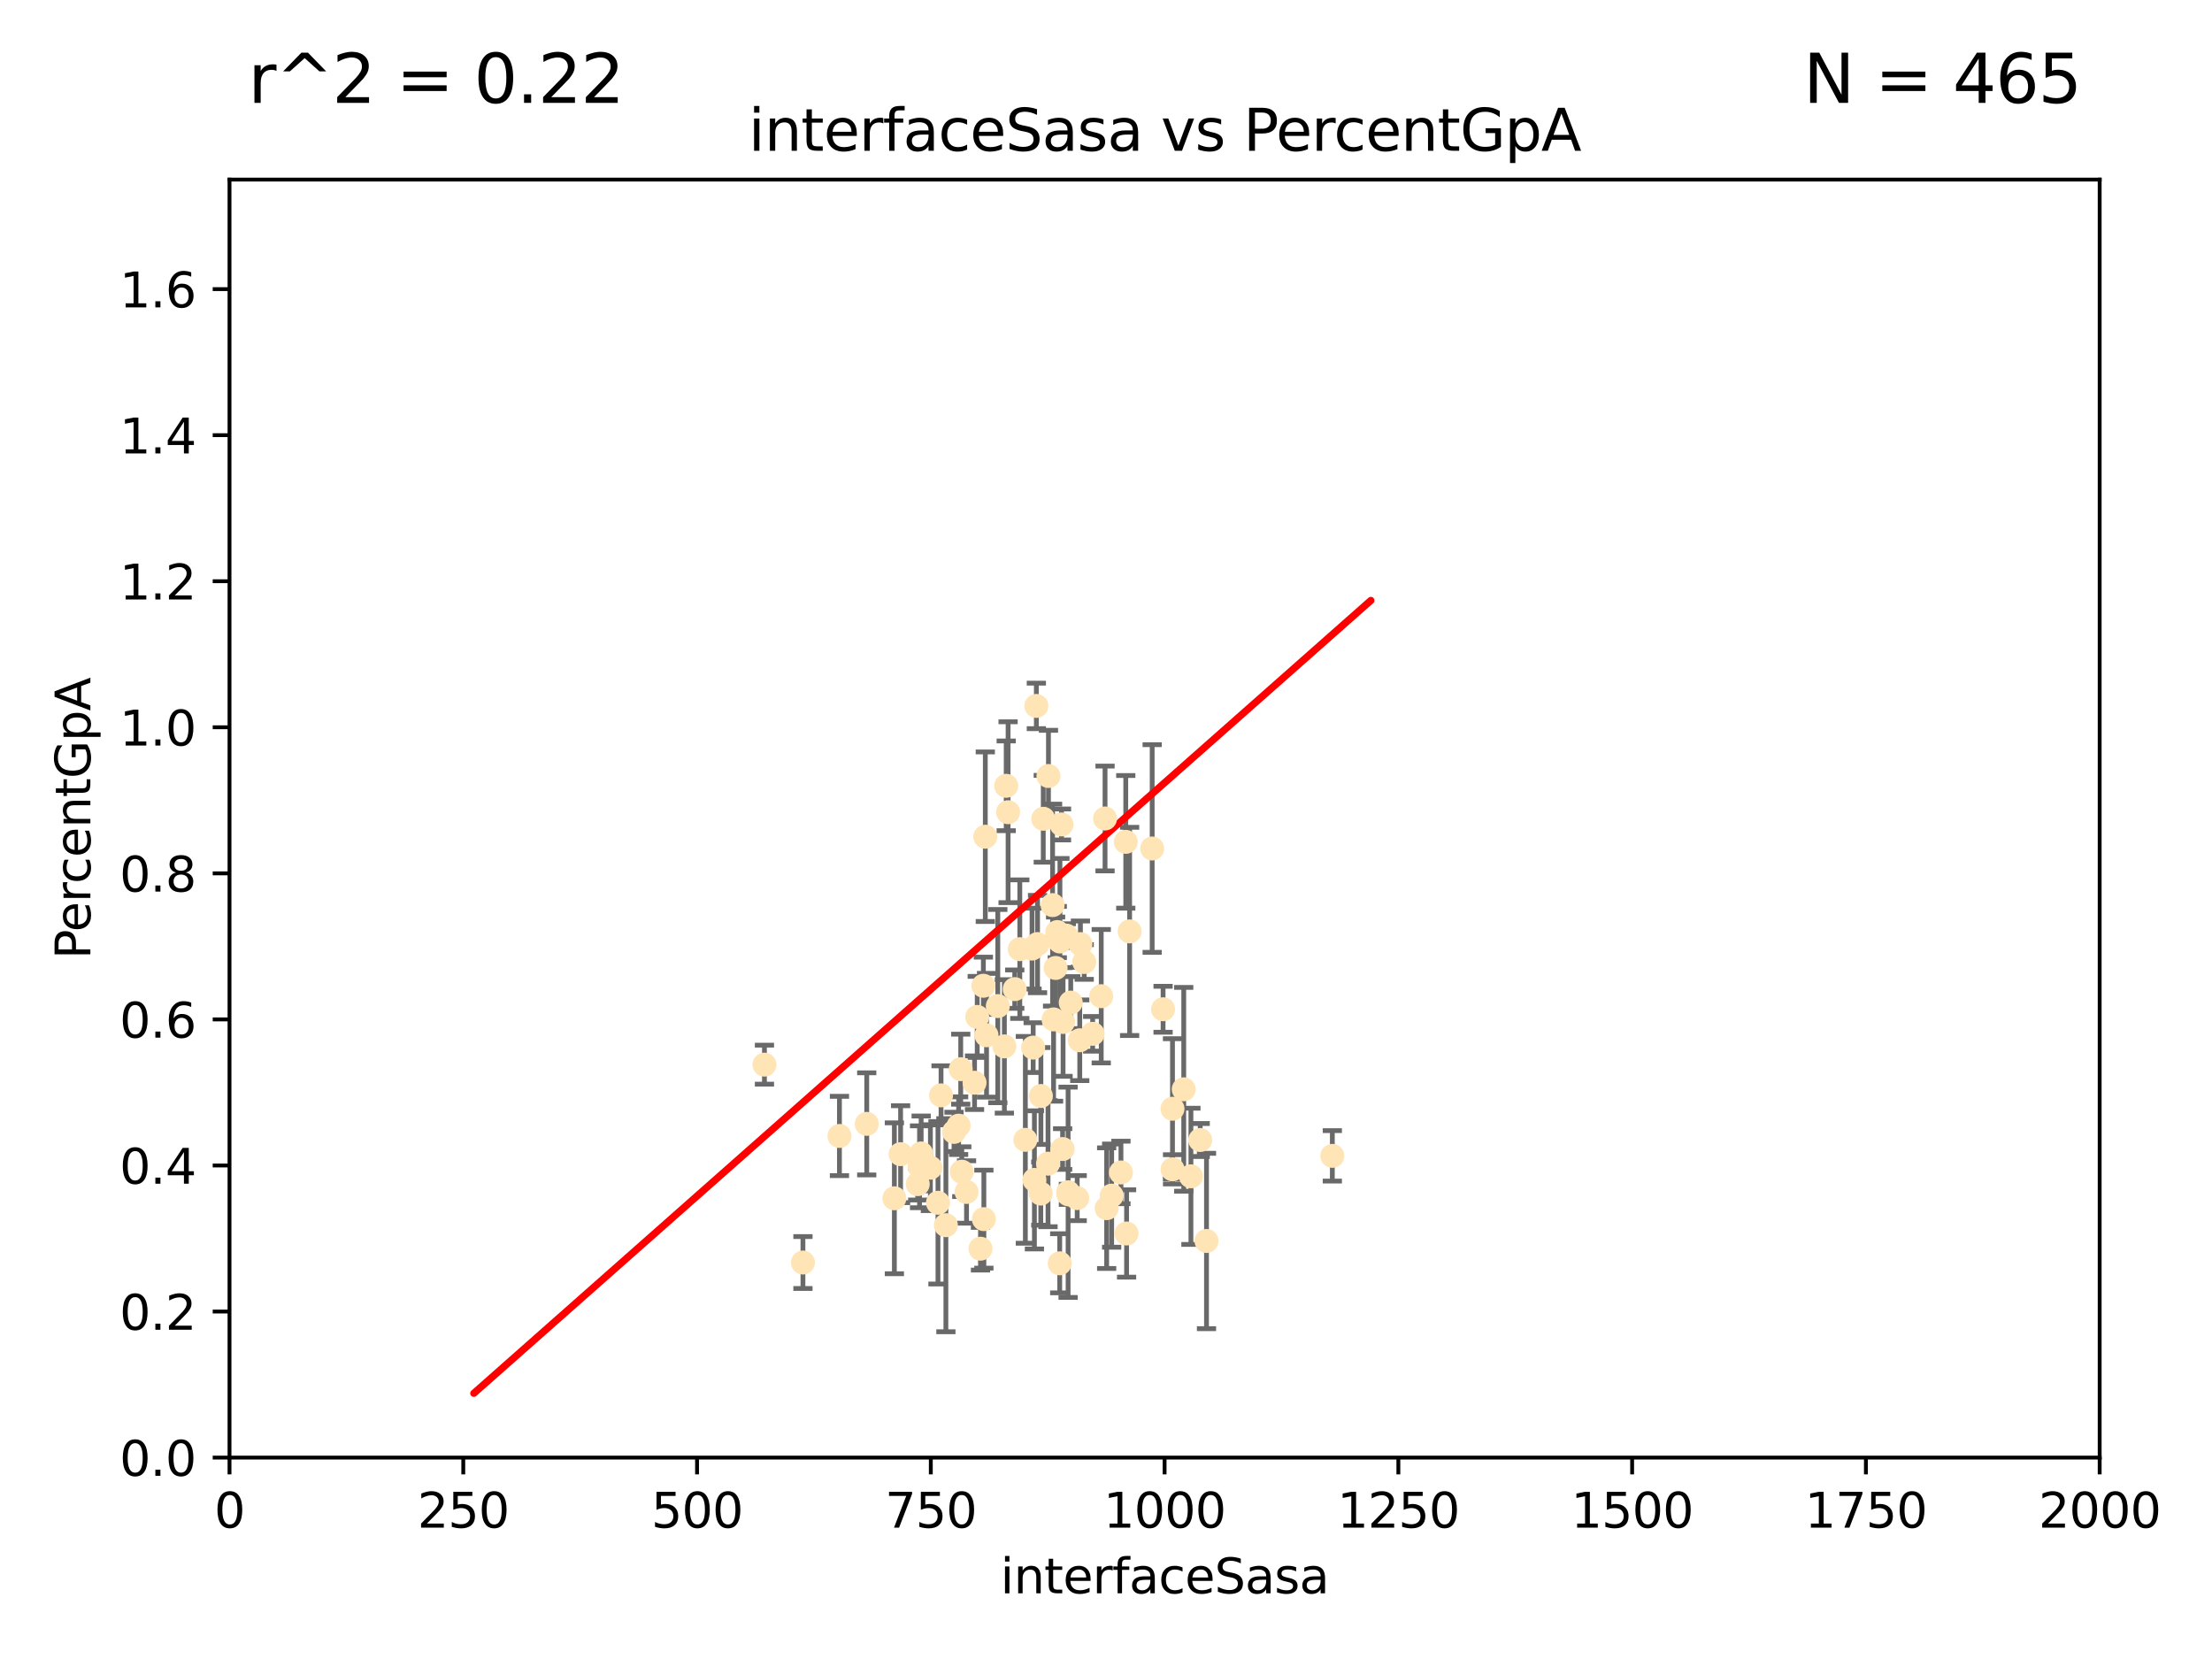 <?xml version="1.0" encoding="utf-8" standalone="no"?>
<!DOCTYPE svg PUBLIC "-//W3C//DTD SVG 1.1//EN"
  "http://www.w3.org/Graphics/SVG/1.1/DTD/svg11.dtd">
<svg xmlns:xlink="http://www.w3.org/1999/xlink" width="460.8pt" height="345.6pt" viewBox="0 0 460.8 345.6" xmlns="http://www.w3.org/2000/svg" version="1.1">
 <defs>
  <style type="text/css">*{stroke-linejoin: round; stroke-linecap: butt}</style>
 </defs>
 <g id="figure_1">
  <g id="patch_1">
   <path d="M 0 345.6 
L 460.8 345.6 
L 460.8 0 
L 0 0 
z
" style="fill: #ffffff"/>
  </g>
  <g id="axes_1">
   <g id="patch_2">
    <path d="M 47.81 303.64 
L 437.4 303.64 
L 437.4 37.411 
L 47.81 37.411 
z
" style="fill: #ffffff"/>
   </g>
   <g id="PathCollection_1">
    <defs>
     <path id="m1ea71637e1" d="M 0 1.118 
C 0.297 1.118 0.581 1 0.791 0.791 
C 1 0.581 1.118 0.297 1.118 0 
C 1.118 -0.297 1 -0.581 0.791 -0.791 
C 0.581 -1 0.297 -1.118 0 -1.118 
C -0.297 -1.118 -0.581 -1 -0.791 -0.791 
C -1 -0.581 -1.118 -0.297 -1.118 0 
C -1.118 0.297 -1 0.581 -0.791 0.791 
C -0.581 1 -0.297 1.118 0 1.118 
z
" style="stroke: #ffe4b5"/>
    </defs>
    <g clip-path="url(#p092a575f8b)">
     <use xlink:href="#m1ea71637e1" x="225.86" y="200.406" style="fill: #ffe4b5; stroke: #ffe4b5"/>
     <use xlink:href="#m1ea71637e1" x="277.549" y="240.787" style="fill: #ffe4b5; stroke: #ffe4b5"/>
     <use xlink:href="#m1ea71637e1" x="215.891" y="147.056" style="fill: #ffe4b5; stroke: #ffe4b5"/>
     <use xlink:href="#m1ea71637e1" x="217.332" y="170.567" style="fill: #ffe4b5; stroke: #ffe4b5"/>
     <use xlink:href="#m1ea71637e1" x="218.413" y="161.653" style="fill: #ffe4b5; stroke: #ffe4b5"/>
     <use xlink:href="#m1ea71637e1" x="212.443" y="197.729" style="fill: #ffe4b5; stroke: #ffe4b5"/>
     <use xlink:href="#m1ea71637e1" x="240.018" y="176.757" style="fill: #ffe4b5; stroke: #ffe4b5"/>
     <use xlink:href="#m1ea71637e1" x="220.25" y="194.165" style="fill: #ffe4b5; stroke: #ffe4b5"/>
     <use xlink:href="#m1ea71637e1" x="191.559" y="243.061" style="fill: #ffe4b5; stroke: #ffe4b5"/>
     <use xlink:href="#m1ea71637e1" x="219.271" y="188.55" style="fill: #ffe4b5; stroke: #ffe4b5"/>
     <use xlink:href="#m1ea71637e1" x="209.611" y="163.702" style="fill: #ffe4b5; stroke: #ffe4b5"/>
     <use xlink:href="#m1ea71637e1" x="227.621" y="215.363" style="fill: #ffe4b5; stroke: #ffe4b5"/>
     <use xlink:href="#m1ea71637e1" x="215.229" y="218.238" style="fill: #ffe4b5; stroke: #ffe4b5"/>
     <use xlink:href="#m1ea71637e1" x="242.291" y="210.247" style="fill: #ffe4b5; stroke: #ffe4b5"/>
     <use xlink:href="#m1ea71637e1" x="207.861" y="209.587" style="fill: #ffe4b5; stroke: #ffe4b5"/>
     <use xlink:href="#m1ea71637e1" x="204.856" y="205.351" style="fill: #ffe4b5; stroke: #ffe4b5"/>
     <use xlink:href="#m1ea71637e1" x="205.512" y="215.664" style="fill: #ffe4b5; stroke: #ffe4b5"/>
     <use xlink:href="#m1ea71637e1" x="250.023" y="237.484" style="fill: #ffe4b5; stroke: #ffe4b5"/>
     <use xlink:href="#m1ea71637e1" x="221.363" y="239.364" style="fill: #ffe4b5; stroke: #ffe4b5"/>
     <use xlink:href="#m1ea71637e1" x="224.401" y="249.587" style="fill: #ffe4b5; stroke: #ffe4b5"/>
     <use xlink:href="#m1ea71637e1" x="219.9" y="201.644" style="fill: #ffe4b5; stroke: #ffe4b5"/>
     <use xlink:href="#m1ea71637e1" x="222.506" y="248.374" style="fill: #ffe4b5; stroke: #ffe4b5"/>
     <use xlink:href="#m1ea71637e1" x="244.265" y="243.591" style="fill: #ffe4b5; stroke: #ffe4b5"/>
     <use xlink:href="#m1ea71637e1" x="215.488" y="245.794" style="fill: #ffe4b5; stroke: #ffe4b5"/>
     <use xlink:href="#m1ea71637e1" x="225.073" y="196.674" style="fill: #ffe4b5; stroke: #ffe4b5"/>
     <use xlink:href="#m1ea71637e1" x="224.933" y="216.706" style="fill: #ffe4b5; stroke: #ffe4b5"/>
     <use xlink:href="#m1ea71637e1" x="195.396" y="250.558" style="fill: #ffe4b5; stroke: #ffe4b5"/>
     <use xlink:href="#m1ea71637e1" x="199.699" y="234.499" style="fill: #ffe4b5; stroke: #ffe4b5"/>
     <use xlink:href="#m1ea71637e1" x="191.181" y="246.679" style="fill: #ffe4b5; stroke: #ffe4b5"/>
     <use xlink:href="#m1ea71637e1" x="203.574" y="211.84" style="fill: #ffe4b5; stroke: #ffe4b5"/>
     <use xlink:href="#m1ea71637e1" x="221.458" y="212.895" style="fill: #ffe4b5; stroke: #ffe4b5"/>
     <use xlink:href="#m1ea71637e1" x="214.993" y="197.606" style="fill: #ffe4b5; stroke: #ffe4b5"/>
     <use xlink:href="#m1ea71637e1" x="220.802" y="196.13" style="fill: #ffe4b5; stroke: #ffe4b5"/>
     <use xlink:href="#m1ea71637e1" x="223.053" y="208.86" style="fill: #ffe4b5; stroke: #ffe4b5"/>
     <use xlink:href="#m1ea71637e1" x="220.759" y="263.169" style="fill: #ffe4b5; stroke: #ffe4b5"/>
     <use xlink:href="#m1ea71637e1" x="248.092" y="245.048" style="fill: #ffe4b5; stroke: #ffe4b5"/>
     <use xlink:href="#m1ea71637e1" x="222.57" y="248.802" style="fill: #ffe4b5; stroke: #ffe4b5"/>
     <use xlink:href="#m1ea71637e1" x="244.251" y="230.974" style="fill: #ffe4b5; stroke: #ffe4b5"/>
     <use xlink:href="#m1ea71637e1" x="209.229" y="217.98" style="fill: #ffe4b5; stroke: #ffe4b5"/>
     <use xlink:href="#m1ea71637e1" x="196.037" y="228.185" style="fill: #ffe4b5; stroke: #ffe4b5"/>
     <use xlink:href="#m1ea71637e1" x="235.322" y="194.031" style="fill: #ffe4b5; stroke: #ffe4b5"/>
     <use xlink:href="#m1ea71637e1" x="246.594" y="226.92" style="fill: #ffe4b5; stroke: #ffe4b5"/>
     <use xlink:href="#m1ea71637e1" x="198.739" y="235.794" style="fill: #ffe4b5; stroke: #ffe4b5"/>
     <use xlink:href="#m1ea71637e1" x="229.408" y="207.524" style="fill: #ffe4b5; stroke: #ffe4b5"/>
     <use xlink:href="#m1ea71637e1" x="200.356" y="244.081" style="fill: #ffe4b5; stroke: #ffe4b5"/>
     <use xlink:href="#m1ea71637e1" x="251.336" y="258.519" style="fill: #ffe4b5; stroke: #ffe4b5"/>
     <use xlink:href="#m1ea71637e1" x="211.391" y="206.053" style="fill: #ffe4b5; stroke: #ffe4b5"/>
     <use xlink:href="#m1ea71637e1" x="201.345" y="248.307" style="fill: #ffe4b5; stroke: #ffe4b5"/>
     <use xlink:href="#m1ea71637e1" x="231.58" y="249.069" style="fill: #ffe4b5; stroke: #ffe4b5"/>
     <use xlink:href="#m1ea71637e1" x="216.838" y="228.316" style="fill: #ffe4b5; stroke: #ffe4b5"/>
     <use xlink:href="#m1ea71637e1" x="216.812" y="248.643" style="fill: #ffe4b5; stroke: #ffe4b5"/>
     <use xlink:href="#m1ea71637e1" x="233.514" y="244.243" style="fill: #ffe4b5; stroke: #ffe4b5"/>
     <use xlink:href="#m1ea71637e1" x="204.254" y="260.129" style="fill: #ffe4b5; stroke: #ffe4b5"/>
     <use xlink:href="#m1ea71637e1" x="174.873" y="236.643" style="fill: #ffe4b5; stroke: #ffe4b5"/>
     <use xlink:href="#m1ea71637e1" x="205.257" y="174.301" style="fill: #ffe4b5; stroke: #ffe4b5"/>
     <use xlink:href="#m1ea71637e1" x="197.046" y="255.231" style="fill: #ffe4b5; stroke: #ffe4b5"/>
     <use xlink:href="#m1ea71637e1" x="204.959" y="253.967" style="fill: #ffe4b5; stroke: #ffe4b5"/>
     <use xlink:href="#m1ea71637e1" x="186.315" y="249.626" style="fill: #ffe4b5; stroke: #ffe4b5"/>
     <use xlink:href="#m1ea71637e1" x="200.138" y="222.728" style="fill: #ffe4b5; stroke: #ffe4b5"/>
     <use xlink:href="#m1ea71637e1" x="180.557" y="234.123" style="fill: #ffe4b5; stroke: #ffe4b5"/>
     <use xlink:href="#m1ea71637e1" x="213.6" y="237.449" style="fill: #ffe4b5; stroke: #ffe4b5"/>
     <use xlink:href="#m1ea71637e1" x="230.537" y="251.681" style="fill: #ffe4b5; stroke: #ffe4b5"/>
     <use xlink:href="#m1ea71637e1" x="210.004" y="169.199" style="fill: #ffe4b5; stroke: #ffe4b5"/>
     <use xlink:href="#m1ea71637e1" x="159.248" y="221.785" style="fill: #ffe4b5; stroke: #ffe4b5"/>
     <use xlink:href="#m1ea71637e1" x="203.015" y="225.548" style="fill: #ffe4b5; stroke: #ffe4b5"/>
     <use xlink:href="#m1ea71637e1" x="222.128" y="194.9" style="fill: #ffe4b5; stroke: #ffe4b5"/>
     <use xlink:href="#m1ea71637e1" x="191.894" y="240.283" style="fill: #ffe4b5; stroke: #ffe4b5"/>
     <use xlink:href="#m1ea71637e1" x="234.687" y="256.956" style="fill: #ffe4b5; stroke: #ffe4b5"/>
     <use xlink:href="#m1ea71637e1" x="234.517" y="175.373" style="fill: #ffe4b5; stroke: #ffe4b5"/>
     <use xlink:href="#m1ea71637e1" x="230.202" y="170.505" style="fill: #ffe4b5; stroke: #ffe4b5"/>
     <use xlink:href="#m1ea71637e1" x="218.322" y="242.416" style="fill: #ffe4b5; stroke: #ffe4b5"/>
     <use xlink:href="#m1ea71637e1" x="219.479" y="212.364" style="fill: #ffe4b5; stroke: #ffe4b5"/>
     <use xlink:href="#m1ea71637e1" x="167.268" y="263.005" style="fill: #ffe4b5; stroke: #ffe4b5"/>
     <use xlink:href="#m1ea71637e1" x="221.131" y="171.748" style="fill: #ffe4b5; stroke: #ffe4b5"/>
     <use xlink:href="#m1ea71637e1" x="193.822" y="243.251" style="fill: #ffe4b5; stroke: #ffe4b5"/>
     <use xlink:href="#m1ea71637e1" x="216.138" y="196.663" style="fill: #ffe4b5; stroke: #ffe4b5"/>
     <use xlink:href="#m1ea71637e1" x="187.61" y="240.435" style="fill: #ffe4b5; stroke: #ffe4b5"/>
    </g>
   </g>
   <g id="matplotlib.axis_1">
    <g id="xtick_1">
     <g id="line2d_1">
      <defs>
       <path id="md6c000a393" d="M 0 0 
L 0 3.5 
" style="stroke: #000000; stroke-width: 0.8"/>
      </defs>
      <g>
       <use xlink:href="#md6c000a393" x="47.81" y="303.64" style="stroke: #000000; stroke-width: 0.8"/>
      </g>
     </g>
     <g id="text_1">
      <!-- 0 -->
      <g transform="translate(44.629 318.238)scale(0.1 -0.1)">
       <defs>
        <path id="DejaVuSans-30" d="M 2034 4250 
Q 1547 4250 1301 3770 
Q 1056 3291 1056 2328 
Q 1056 1369 1301 889 
Q 1547 409 2034 409 
Q 2525 409 2770 889 
Q 3016 1369 3016 2328 
Q 3016 3291 2770 3770 
Q 2525 4250 2034 4250 
z
M 2034 4750 
Q 2819 4750 3233 4129 
Q 3647 3509 3647 2328 
Q 3647 1150 3233 529 
Q 2819 -91 2034 -91 
Q 1250 -91 836 529 
Q 422 1150 422 2328 
Q 422 3509 836 4129 
Q 1250 4750 2034 4750 
z
" transform="scale(0.016)"/>
       </defs>
       <use xlink:href="#DejaVuSans-30"/>
      </g>
     </g>
    </g>
    <g id="xtick_2">
     <g id="line2d_2">
      <g>
       <use xlink:href="#md6c000a393" x="96.509" y="303.64" style="stroke: #000000; stroke-width: 0.8"/>
      </g>
     </g>
     <g id="text_2">
      <!-- 250 -->
      <g transform="translate(86.965 318.238)scale(0.1 -0.1)">
       <defs>
        <path id="DejaVuSans-32" d="M 1228 531 
L 3431 531 
L 3431 0 
L 469 0 
L 469 531 
Q 828 903 1448 1529 
Q 2069 2156 2228 2338 
Q 2531 2678 2651 2914 
Q 2772 3150 2772 3378 
Q 2772 3750 2511 3984 
Q 2250 4219 1831 4219 
Q 1534 4219 1204 4116 
Q 875 4013 500 3803 
L 500 4441 
Q 881 4594 1212 4672 
Q 1544 4750 1819 4750 
Q 2544 4750 2975 4387 
Q 3406 4025 3406 3419 
Q 3406 3131 3298 2873 
Q 3191 2616 2906 2266 
Q 2828 2175 2409 1742 
Q 1991 1309 1228 531 
z
" transform="scale(0.016)"/>
        <path id="DejaVuSans-35" d="M 691 4666 
L 3169 4666 
L 3169 4134 
L 1269 4134 
L 1269 2991 
Q 1406 3038 1543 3061 
Q 1681 3084 1819 3084 
Q 2600 3084 3056 2656 
Q 3513 2228 3513 1497 
Q 3513 744 3044 326 
Q 2575 -91 1722 -91 
Q 1428 -91 1123 -41 
Q 819 9 494 109 
L 494 744 
Q 775 591 1075 516 
Q 1375 441 1709 441 
Q 2250 441 2565 725 
Q 2881 1009 2881 1497 
Q 2881 1984 2565 2268 
Q 2250 2553 1709 2553 
Q 1456 2553 1204 2497 
Q 953 2441 691 2322 
L 691 4666 
z
" transform="scale(0.016)"/>
       </defs>
       <use xlink:href="#DejaVuSans-32"/>
       <use xlink:href="#DejaVuSans-35" x="63.623"/>
       <use xlink:href="#DejaVuSans-30" x="127.246"/>
      </g>
     </g>
    </g>
    <g id="xtick_3">
     <g id="line2d_3">
      <g>
       <use xlink:href="#md6c000a393" x="145.208" y="303.64" style="stroke: #000000; stroke-width: 0.8"/>
      </g>
     </g>
     <g id="text_3">
      <!-- 500 -->
      <g transform="translate(135.664 318.238)scale(0.1 -0.1)">
       <use xlink:href="#DejaVuSans-35"/>
       <use xlink:href="#DejaVuSans-30" x="63.623"/>
       <use xlink:href="#DejaVuSans-30" x="127.246"/>
      </g>
     </g>
    </g>
    <g id="xtick_4">
     <g id="line2d_4">
      <g>
       <use xlink:href="#md6c000a393" x="193.906" y="303.64" style="stroke: #000000; stroke-width: 0.8"/>
      </g>
     </g>
     <g id="text_4">
      <!-- 750 -->
      <g transform="translate(184.363 318.238)scale(0.1 -0.1)">
       <defs>
        <path id="DejaVuSans-37" d="M 525 4666 
L 3525 4666 
L 3525 4397 
L 1831 0 
L 1172 0 
L 2766 4134 
L 525 4134 
L 525 4666 
z
" transform="scale(0.016)"/>
       </defs>
       <use xlink:href="#DejaVuSans-37"/>
       <use xlink:href="#DejaVuSans-35" x="63.623"/>
       <use xlink:href="#DejaVuSans-30" x="127.246"/>
      </g>
     </g>
    </g>
    <g id="xtick_5">
     <g id="line2d_5">
      <g>
       <use xlink:href="#md6c000a393" x="242.605" y="303.64" style="stroke: #000000; stroke-width: 0.8"/>
      </g>
     </g>
     <g id="text_5">
      <!-- 1000 -->
      <g transform="translate(229.88 318.238)scale(0.1 -0.1)">
       <defs>
        <path id="DejaVuSans-31" d="M 794 531 
L 1825 531 
L 1825 4091 
L 703 3866 
L 703 4441 
L 1819 4666 
L 2450 4666 
L 2450 531 
L 3481 531 
L 3481 0 
L 794 0 
L 794 531 
z
" transform="scale(0.016)"/>
       </defs>
       <use xlink:href="#DejaVuSans-31"/>
       <use xlink:href="#DejaVuSans-30" x="63.623"/>
       <use xlink:href="#DejaVuSans-30" x="127.246"/>
       <use xlink:href="#DejaVuSans-30" x="190.869"/>
      </g>
     </g>
    </g>
    <g id="xtick_6">
     <g id="line2d_6">
      <g>
       <use xlink:href="#md6c000a393" x="291.304" y="303.64" style="stroke: #000000; stroke-width: 0.8"/>
      </g>
     </g>
     <g id="text_6">
      <!-- 1250 -->
      <g transform="translate(278.579 318.238)scale(0.1 -0.1)">
       <use xlink:href="#DejaVuSans-31"/>
       <use xlink:href="#DejaVuSans-32" x="63.623"/>
       <use xlink:href="#DejaVuSans-35" x="127.246"/>
       <use xlink:href="#DejaVuSans-30" x="190.869"/>
      </g>
     </g>
    </g>
    <g id="xtick_7">
     <g id="line2d_7">
      <g>
       <use xlink:href="#md6c000a393" x="340.002" y="303.64" style="stroke: #000000; stroke-width: 0.8"/>
      </g>
     </g>
     <g id="text_7">
      <!-- 1500 -->
      <g transform="translate(327.277 318.238)scale(0.1 -0.1)">
       <use xlink:href="#DejaVuSans-31"/>
       <use xlink:href="#DejaVuSans-35" x="63.623"/>
       <use xlink:href="#DejaVuSans-30" x="127.246"/>
       <use xlink:href="#DejaVuSans-30" x="190.869"/>
      </g>
     </g>
    </g>
    <g id="xtick_8">
     <g id="line2d_8">
      <g>
       <use xlink:href="#md6c000a393" x="388.701" y="303.64" style="stroke: #000000; stroke-width: 0.8"/>
      </g>
     </g>
     <g id="text_8">
      <!-- 1750 -->
      <g transform="translate(375.976 318.238)scale(0.1 -0.1)">
       <use xlink:href="#DejaVuSans-31"/>
       <use xlink:href="#DejaVuSans-37" x="63.623"/>
       <use xlink:href="#DejaVuSans-35" x="127.246"/>
       <use xlink:href="#DejaVuSans-30" x="190.869"/>
      </g>
     </g>
    </g>
    <g id="xtick_9">
     <g id="line2d_9">
      <g>
       <use xlink:href="#md6c000a393" x="437.4" y="303.64" style="stroke: #000000; stroke-width: 0.8"/>
      </g>
     </g>
     <g id="text_9">
      <!-- 2000 -->
      <g transform="translate(424.675 318.238)scale(0.1 -0.1)">
       <use xlink:href="#DejaVuSans-32"/>
       <use xlink:href="#DejaVuSans-30" x="63.623"/>
       <use xlink:href="#DejaVuSans-30" x="127.246"/>
       <use xlink:href="#DejaVuSans-30" x="190.869"/>
      </g>
     </g>
    </g>
    <g id="text_10">
     <!-- interfaceSasa -->
     <g transform="translate(208.398 331.917)scale(0.1 -0.1)">
      <defs>
       <path id="DejaVuSans-69" d="M 603 3500 
L 1178 3500 
L 1178 0 
L 603 0 
L 603 3500 
z
M 603 4863 
L 1178 4863 
L 1178 4134 
L 603 4134 
L 603 4863 
z
" transform="scale(0.016)"/>
       <path id="DejaVuSans-6e" d="M 3513 2113 
L 3513 0 
L 2938 0 
L 2938 2094 
Q 2938 2591 2744 2837 
Q 2550 3084 2163 3084 
Q 1697 3084 1428 2787 
Q 1159 2491 1159 1978 
L 1159 0 
L 581 0 
L 581 3500 
L 1159 3500 
L 1159 2956 
Q 1366 3272 1645 3428 
Q 1925 3584 2291 3584 
Q 2894 3584 3203 3211 
Q 3513 2838 3513 2113 
z
" transform="scale(0.016)"/>
       <path id="DejaVuSans-74" d="M 1172 4494 
L 1172 3500 
L 2356 3500 
L 2356 3053 
L 1172 3053 
L 1172 1153 
Q 1172 725 1289 603 
Q 1406 481 1766 481 
L 2356 481 
L 2356 0 
L 1766 0 
Q 1100 0 847 248 
Q 594 497 594 1153 
L 594 3053 
L 172 3053 
L 172 3500 
L 594 3500 
L 594 4494 
L 1172 4494 
z
" transform="scale(0.016)"/>
       <path id="DejaVuSans-65" d="M 3597 1894 
L 3597 1613 
L 953 1613 
Q 991 1019 1311 708 
Q 1631 397 2203 397 
Q 2534 397 2845 478 
Q 3156 559 3463 722 
L 3463 178 
Q 3153 47 2828 -22 
Q 2503 -91 2169 -91 
Q 1331 -91 842 396 
Q 353 884 353 1716 
Q 353 2575 817 3079 
Q 1281 3584 2069 3584 
Q 2775 3584 3186 3129 
Q 3597 2675 3597 1894 
z
M 3022 2063 
Q 3016 2534 2758 2815 
Q 2500 3097 2075 3097 
Q 1594 3097 1305 2825 
Q 1016 2553 972 2059 
L 3022 2063 
z
" transform="scale(0.016)"/>
       <path id="DejaVuSans-72" d="M 2631 2963 
Q 2534 3019 2420 3045 
Q 2306 3072 2169 3072 
Q 1681 3072 1420 2755 
Q 1159 2438 1159 1844 
L 1159 0 
L 581 0 
L 581 3500 
L 1159 3500 
L 1159 2956 
Q 1341 3275 1631 3429 
Q 1922 3584 2338 3584 
Q 2397 3584 2469 3576 
Q 2541 3569 2628 3553 
L 2631 2963 
z
" transform="scale(0.016)"/>
       <path id="DejaVuSans-66" d="M 2375 4863 
L 2375 4384 
L 1825 4384 
Q 1516 4384 1395 4259 
Q 1275 4134 1275 3809 
L 1275 3500 
L 2222 3500 
L 2222 3053 
L 1275 3053 
L 1275 0 
L 697 0 
L 697 3053 
L 147 3053 
L 147 3500 
L 697 3500 
L 697 3744 
Q 697 4328 969 4595 
Q 1241 4863 1831 4863 
L 2375 4863 
z
" transform="scale(0.016)"/>
       <path id="DejaVuSans-61" d="M 2194 1759 
Q 1497 1759 1228 1600 
Q 959 1441 959 1056 
Q 959 750 1161 570 
Q 1363 391 1709 391 
Q 2188 391 2477 730 
Q 2766 1069 2766 1631 
L 2766 1759 
L 2194 1759 
z
M 3341 1997 
L 3341 0 
L 2766 0 
L 2766 531 
Q 2569 213 2275 61 
Q 1981 -91 1556 -91 
Q 1019 -91 701 211 
Q 384 513 384 1019 
Q 384 1609 779 1909 
Q 1175 2209 1959 2209 
L 2766 2209 
L 2766 2266 
Q 2766 2663 2505 2880 
Q 2244 3097 1772 3097 
Q 1472 3097 1187 3025 
Q 903 2953 641 2809 
L 641 3341 
Q 956 3463 1253 3523 
Q 1550 3584 1831 3584 
Q 2591 3584 2966 3190 
Q 3341 2797 3341 1997 
z
" transform="scale(0.016)"/>
       <path id="DejaVuSans-63" d="M 3122 3366 
L 3122 2828 
Q 2878 2963 2633 3030 
Q 2388 3097 2138 3097 
Q 1578 3097 1268 2742 
Q 959 2388 959 1747 
Q 959 1106 1268 751 
Q 1578 397 2138 397 
Q 2388 397 2633 464 
Q 2878 531 3122 666 
L 3122 134 
Q 2881 22 2623 -34 
Q 2366 -91 2075 -91 
Q 1284 -91 818 406 
Q 353 903 353 1747 
Q 353 2603 823 3093 
Q 1294 3584 2113 3584 
Q 2378 3584 2631 3529 
Q 2884 3475 3122 3366 
z
" transform="scale(0.016)"/>
       <path id="DejaVuSans-53" d="M 3425 4513 
L 3425 3897 
Q 3066 4069 2747 4153 
Q 2428 4238 2131 4238 
Q 1616 4238 1336 4038 
Q 1056 3838 1056 3469 
Q 1056 3159 1242 3001 
Q 1428 2844 1947 2747 
L 2328 2669 
Q 3034 2534 3370 2195 
Q 3706 1856 3706 1288 
Q 3706 609 3251 259 
Q 2797 -91 1919 -91 
Q 1588 -91 1214 -16 
Q 841 59 441 206 
L 441 856 
Q 825 641 1194 531 
Q 1563 422 1919 422 
Q 2459 422 2753 634 
Q 3047 847 3047 1241 
Q 3047 1584 2836 1778 
Q 2625 1972 2144 2069 
L 1759 2144 
Q 1053 2284 737 2584 
Q 422 2884 422 3419 
Q 422 4038 858 4394 
Q 1294 4750 2059 4750 
Q 2388 4750 2728 4690 
Q 3069 4631 3425 4513 
z
" transform="scale(0.016)"/>
       <path id="DejaVuSans-73" d="M 2834 3397 
L 2834 2853 
Q 2591 2978 2328 3040 
Q 2066 3103 1784 3103 
Q 1356 3103 1142 2972 
Q 928 2841 928 2578 
Q 928 2378 1081 2264 
Q 1234 2150 1697 2047 
L 1894 2003 
Q 2506 1872 2764 1633 
Q 3022 1394 3022 966 
Q 3022 478 2636 193 
Q 2250 -91 1575 -91 
Q 1294 -91 989 -36 
Q 684 19 347 128 
L 347 722 
Q 666 556 975 473 
Q 1284 391 1588 391 
Q 1994 391 2212 530 
Q 2431 669 2431 922 
Q 2431 1156 2273 1281 
Q 2116 1406 1581 1522 
L 1381 1569 
Q 847 1681 609 1914 
Q 372 2147 372 2553 
Q 372 3047 722 3315 
Q 1072 3584 1716 3584 
Q 2034 3584 2315 3537 
Q 2597 3491 2834 3397 
z
" transform="scale(0.016)"/>
      </defs>
      <use xlink:href="#DejaVuSans-69"/>
      <use xlink:href="#DejaVuSans-6e" x="27.783"/>
      <use xlink:href="#DejaVuSans-74" x="91.162"/>
      <use xlink:href="#DejaVuSans-65" x="130.371"/>
      <use xlink:href="#DejaVuSans-72" x="191.895"/>
      <use xlink:href="#DejaVuSans-66" x="233.008"/>
      <use xlink:href="#DejaVuSans-61" x="268.213"/>
      <use xlink:href="#DejaVuSans-63" x="329.492"/>
      <use xlink:href="#DejaVuSans-65" x="384.473"/>
      <use xlink:href="#DejaVuSans-53" x="445.996"/>
      <use xlink:href="#DejaVuSans-61" x="509.473"/>
      <use xlink:href="#DejaVuSans-73" x="570.752"/>
      <use xlink:href="#DejaVuSans-61" x="622.852"/>
     </g>
    </g>
   </g>
   <g id="matplotlib.axis_2">
    <g id="ytick_1">
     <g id="line2d_10">
      <defs>
       <path id="mbbc210a329" d="M 0 0 
L -3.5 0 
" style="stroke: #000000; stroke-width: 0.8"/>
      </defs>
      <g>
       <use xlink:href="#mbbc210a329" x="47.81" y="303.64" style="stroke: #000000; stroke-width: 0.8"/>
      </g>
     </g>
     <g id="text_11">
      <!-- 0.0 -->
      <g transform="translate(24.907 307.439)scale(0.1 -0.1)">
       <defs>
        <path id="DejaVuSans-2e" d="M 684 794 
L 1344 794 
L 1344 0 
L 684 0 
L 684 794 
z
" transform="scale(0.016)"/>
       </defs>
       <use xlink:href="#DejaVuSans-30"/>
       <use xlink:href="#DejaVuSans-2e" x="63.623"/>
       <use xlink:href="#DejaVuSans-30" x="95.41"/>
      </g>
     </g>
    </g>
    <g id="ytick_2">
     <g id="line2d_11">
      <g>
       <use xlink:href="#mbbc210a329" x="47.81" y="273.214" style="stroke: #000000; stroke-width: 0.8"/>
      </g>
     </g>
     <g id="text_12">
      <!-- 0.2 -->
      <g transform="translate(24.907 277.013)scale(0.1 -0.1)">
       <use xlink:href="#DejaVuSans-30"/>
       <use xlink:href="#DejaVuSans-2e" x="63.623"/>
       <use xlink:href="#DejaVuSans-32" x="95.41"/>
      </g>
     </g>
    </g>
    <g id="ytick_3">
     <g id="line2d_12">
      <g>
       <use xlink:href="#mbbc210a329" x="47.81" y="242.788" style="stroke: #000000; stroke-width: 0.8"/>
      </g>
     </g>
     <g id="text_13">
      <!-- 0.4 -->
      <g transform="translate(24.907 246.587)scale(0.1 -0.1)">
       <defs>
        <path id="DejaVuSans-34" d="M 2419 4116 
L 825 1625 
L 2419 1625 
L 2419 4116 
z
M 2253 4666 
L 3047 4666 
L 3047 1625 
L 3713 1625 
L 3713 1100 
L 3047 1100 
L 3047 0 
L 2419 0 
L 2419 1100 
L 313 1100 
L 313 1709 
L 2253 4666 
z
" transform="scale(0.016)"/>
       </defs>
       <use xlink:href="#DejaVuSans-30"/>
       <use xlink:href="#DejaVuSans-2e" x="63.623"/>
       <use xlink:href="#DejaVuSans-34" x="95.41"/>
      </g>
     </g>
    </g>
    <g id="ytick_4">
     <g id="line2d_13">
      <g>
       <use xlink:href="#mbbc210a329" x="47.81" y="212.362" style="stroke: #000000; stroke-width: 0.8"/>
      </g>
     </g>
     <g id="text_14">
      <!-- 0.6 -->
      <g transform="translate(24.907 216.161)scale(0.1 -0.1)">
       <defs>
        <path id="DejaVuSans-36" d="M 2113 2584 
Q 1688 2584 1439 2293 
Q 1191 2003 1191 1497 
Q 1191 994 1439 701 
Q 1688 409 2113 409 
Q 2538 409 2786 701 
Q 3034 994 3034 1497 
Q 3034 2003 2786 2293 
Q 2538 2584 2113 2584 
z
M 3366 4563 
L 3366 3988 
Q 3128 4100 2886 4159 
Q 2644 4219 2406 4219 
Q 1781 4219 1451 3797 
Q 1122 3375 1075 2522 
Q 1259 2794 1537 2939 
Q 1816 3084 2150 3084 
Q 2853 3084 3261 2657 
Q 3669 2231 3669 1497 
Q 3669 778 3244 343 
Q 2819 -91 2113 -91 
Q 1303 -91 875 529 
Q 447 1150 447 2328 
Q 447 3434 972 4092 
Q 1497 4750 2381 4750 
Q 2619 4750 2861 4703 
Q 3103 4656 3366 4563 
z
" transform="scale(0.016)"/>
       </defs>
       <use xlink:href="#DejaVuSans-30"/>
       <use xlink:href="#DejaVuSans-2e" x="63.623"/>
       <use xlink:href="#DejaVuSans-36" x="95.41"/>
      </g>
     </g>
    </g>
    <g id="ytick_5">
     <g id="line2d_14">
      <g>
       <use xlink:href="#mbbc210a329" x="47.81" y="181.935" style="stroke: #000000; stroke-width: 0.8"/>
      </g>
     </g>
     <g id="text_15">
      <!-- 0.8 -->
      <g transform="translate(24.907 185.735)scale(0.1 -0.1)">
       <defs>
        <path id="DejaVuSans-38" d="M 2034 2216 
Q 1584 2216 1326 1975 
Q 1069 1734 1069 1313 
Q 1069 891 1326 650 
Q 1584 409 2034 409 
Q 2484 409 2743 651 
Q 3003 894 3003 1313 
Q 3003 1734 2745 1975 
Q 2488 2216 2034 2216 
z
M 1403 2484 
Q 997 2584 770 2862 
Q 544 3141 544 3541 
Q 544 4100 942 4425 
Q 1341 4750 2034 4750 
Q 2731 4750 3128 4425 
Q 3525 4100 3525 3541 
Q 3525 3141 3298 2862 
Q 3072 2584 2669 2484 
Q 3125 2378 3379 2068 
Q 3634 1759 3634 1313 
Q 3634 634 3220 271 
Q 2806 -91 2034 -91 
Q 1263 -91 848 271 
Q 434 634 434 1313 
Q 434 1759 690 2068 
Q 947 2378 1403 2484 
z
M 1172 3481 
Q 1172 3119 1398 2916 
Q 1625 2713 2034 2713 
Q 2441 2713 2670 2916 
Q 2900 3119 2900 3481 
Q 2900 3844 2670 4047 
Q 2441 4250 2034 4250 
Q 1625 4250 1398 4047 
Q 1172 3844 1172 3481 
z
" transform="scale(0.016)"/>
       </defs>
       <use xlink:href="#DejaVuSans-30"/>
       <use xlink:href="#DejaVuSans-2e" x="63.623"/>
       <use xlink:href="#DejaVuSans-38" x="95.41"/>
      </g>
     </g>
    </g>
    <g id="ytick_6">
     <g id="line2d_15">
      <g>
       <use xlink:href="#mbbc210a329" x="47.81" y="151.509" style="stroke: #000000; stroke-width: 0.8"/>
      </g>
     </g>
     <g id="text_16">
      <!-- 1.0 -->
      <g transform="translate(24.907 155.308)scale(0.1 -0.1)">
       <use xlink:href="#DejaVuSans-31"/>
       <use xlink:href="#DejaVuSans-2e" x="63.623"/>
       <use xlink:href="#DejaVuSans-30" x="95.41"/>
      </g>
     </g>
    </g>
    <g id="ytick_7">
     <g id="line2d_16">
      <g>
       <use xlink:href="#mbbc210a329" x="47.81" y="121.083" style="stroke: #000000; stroke-width: 0.8"/>
      </g>
     </g>
     <g id="text_17">
      <!-- 1.2 -->
      <g transform="translate(24.907 124.882)scale(0.1 -0.1)">
       <use xlink:href="#DejaVuSans-31"/>
       <use xlink:href="#DejaVuSans-2e" x="63.623"/>
       <use xlink:href="#DejaVuSans-32" x="95.41"/>
      </g>
     </g>
    </g>
    <g id="ytick_8">
     <g id="line2d_17">
      <g>
       <use xlink:href="#mbbc210a329" x="47.81" y="90.657" style="stroke: #000000; stroke-width: 0.8"/>
      </g>
     </g>
     <g id="text_18">
      <!-- 1.4 -->
      <g transform="translate(24.907 94.456)scale(0.1 -0.1)">
       <use xlink:href="#DejaVuSans-31"/>
       <use xlink:href="#DejaVuSans-2e" x="63.623"/>
       <use xlink:href="#DejaVuSans-34" x="95.41"/>
      </g>
     </g>
    </g>
    <g id="ytick_9">
     <g id="line2d_18">
      <g>
       <use xlink:href="#mbbc210a329" x="47.81" y="60.231" style="stroke: #000000; stroke-width: 0.8"/>
      </g>
     </g>
     <g id="text_19">
      <!-- 1.6 -->
      <g transform="translate(24.907 64.03)scale(0.1 -0.1)">
       <use xlink:href="#DejaVuSans-31"/>
       <use xlink:href="#DejaVuSans-2e" x="63.623"/>
       <use xlink:href="#DejaVuSans-36" x="95.41"/>
      </g>
     </g>
    </g>
    <g id="text_20">
     <!-- PercentGpA -->
     <g transform="translate(18.827 199.802)rotate(-90)scale(0.1 -0.1)">
      <defs>
       <path id="DejaVuSans-50" d="M 1259 4147 
L 1259 2394 
L 2053 2394 
Q 2494 2394 2734 2622 
Q 2975 2850 2975 3272 
Q 2975 3691 2734 3919 
Q 2494 4147 2053 4147 
L 1259 4147 
z
M 628 4666 
L 2053 4666 
Q 2838 4666 3239 4311 
Q 3641 3956 3641 3272 
Q 3641 2581 3239 2228 
Q 2838 1875 2053 1875 
L 1259 1875 
L 1259 0 
L 628 0 
L 628 4666 
z
" transform="scale(0.016)"/>
       <path id="DejaVuSans-47" d="M 3809 666 
L 3809 1919 
L 2778 1919 
L 2778 2438 
L 4434 2438 
L 4434 434 
Q 4069 175 3628 42 
Q 3188 -91 2688 -91 
Q 1594 -91 976 548 
Q 359 1188 359 2328 
Q 359 3472 976 4111 
Q 1594 4750 2688 4750 
Q 3144 4750 3555 4637 
Q 3966 4525 4313 4306 
L 4313 3634 
Q 3963 3931 3569 4081 
Q 3175 4231 2741 4231 
Q 1884 4231 1454 3753 
Q 1025 3275 1025 2328 
Q 1025 1384 1454 906 
Q 1884 428 2741 428 
Q 3075 428 3337 486 
Q 3600 544 3809 666 
z
" transform="scale(0.016)"/>
       <path id="DejaVuSans-70" d="M 1159 525 
L 1159 -1331 
L 581 -1331 
L 581 3500 
L 1159 3500 
L 1159 2969 
Q 1341 3281 1617 3432 
Q 1894 3584 2278 3584 
Q 2916 3584 3314 3078 
Q 3713 2572 3713 1747 
Q 3713 922 3314 415 
Q 2916 -91 2278 -91 
Q 1894 -91 1617 61 
Q 1341 213 1159 525 
z
M 3116 1747 
Q 3116 2381 2855 2742 
Q 2594 3103 2138 3103 
Q 1681 3103 1420 2742 
Q 1159 2381 1159 1747 
Q 1159 1113 1420 752 
Q 1681 391 2138 391 
Q 2594 391 2855 752 
Q 3116 1113 3116 1747 
z
" transform="scale(0.016)"/>
       <path id="DejaVuSans-41" d="M 2188 4044 
L 1331 1722 
L 3047 1722 
L 2188 4044 
z
M 1831 4666 
L 2547 4666 
L 4325 0 
L 3669 0 
L 3244 1197 
L 1141 1197 
L 716 0 
L 50 0 
L 1831 4666 
z
" transform="scale(0.016)"/>
      </defs>
      <use xlink:href="#DejaVuSans-50"/>
      <use xlink:href="#DejaVuSans-65" x="56.678"/>
      <use xlink:href="#DejaVuSans-72" x="118.201"/>
      <use xlink:href="#DejaVuSans-63" x="157.064"/>
      <use xlink:href="#DejaVuSans-65" x="212.045"/>
      <use xlink:href="#DejaVuSans-6e" x="273.568"/>
      <use xlink:href="#DejaVuSans-74" x="336.947"/>
      <use xlink:href="#DejaVuSans-47" x="376.156"/>
      <use xlink:href="#DejaVuSans-70" x="453.646"/>
      <use xlink:href="#DejaVuSans-41" x="517.123"/>
     </g>
    </g>
   </g>
   <g id="LineCollection_1">
    <path d="M 225.86 204.009 
L 225.86 196.802 
" clip-path="url(#p092a575f8b)" style="fill: none; stroke: #696969"/>
    <path d="M 277.549 246.04 
L 277.549 235.533 
" clip-path="url(#p092a575f8b)" style="fill: none; stroke: #696969"/>
    <path d="M 215.891 151.794 
L 215.891 142.317 
" clip-path="url(#p092a575f8b)" style="fill: none; stroke: #696969"/>
    <path d="M 217.332 179.609 
L 217.332 161.524 
" clip-path="url(#p092a575f8b)" style="fill: none; stroke: #696969"/>
    <path d="M 218.413 171.166 
L 218.413 152.139 
" clip-path="url(#p092a575f8b)" style="fill: none; stroke: #696969"/>
    <path d="M 212.443 212.161 
L 212.443 183.297 
" clip-path="url(#p092a575f8b)" style="fill: none; stroke: #696969"/>
    <path d="M 240.018 198.388 
L 240.018 155.126 
" clip-path="url(#p092a575f8b)" style="fill: none; stroke: #696969"/>
    <path d="M 220.25 199.505 
L 220.25 188.825 
" clip-path="url(#p092a575f8b)" style="fill: none; stroke: #696969"/>
    <path d="M 191.559 251.589 
L 191.559 234.532 
" clip-path="url(#p092a575f8b)" style="fill: none; stroke: #696969"/>
    <path d="M 219.271 209.585 
L 219.271 167.515 
" clip-path="url(#p092a575f8b)" style="fill: none; stroke: #696969"/>
    <path d="M 209.611 173.048 
L 209.611 154.357 
" clip-path="url(#p092a575f8b)" style="fill: none; stroke: #696969"/>
    <path d="M 227.621 218.973 
L 227.621 211.753 
" clip-path="url(#p092a575f8b)" style="fill: none; stroke: #696969"/>
    <path d="M 215.229 223.421 
L 215.229 213.054 
" clip-path="url(#p092a575f8b)" style="fill: none; stroke: #696969"/>
    <path d="M 242.291 215.032 
L 242.291 205.463 
" clip-path="url(#p092a575f8b)" style="fill: none; stroke: #696969"/>
    <path d="M 207.861 229.712 
L 207.861 189.461 
" clip-path="url(#p092a575f8b)" style="fill: none; stroke: #696969"/>
    <path d="M 204.856 211.31 
L 204.856 199.391 
" clip-path="url(#p092a575f8b)" style="fill: none; stroke: #696969"/>
    <path d="M 205.512 228.553 
L 205.512 202.775 
" clip-path="url(#p092a575f8b)" style="fill: none; stroke: #696969"/>
    <path d="M 250.023 240.92 
L 250.023 234.048 
" clip-path="url(#p092a575f8b)" style="fill: none; stroke: #696969"/>
    <path d="M 221.363 243.606 
L 221.363 235.121 
" clip-path="url(#p092a575f8b)" style="fill: none; stroke: #696969"/>
    <path d="M 224.401 254.283 
L 224.401 244.892 
" clip-path="url(#p092a575f8b)" style="fill: none; stroke: #696969"/>
    <path d="M 219.9 212.251 
L 219.9 191.038 
" clip-path="url(#p092a575f8b)" style="fill: none; stroke: #696969"/>
    <path d="M 222.506 270.281 
L 222.506 226.467 
" clip-path="url(#p092a575f8b)" style="fill: none; stroke: #696969"/>
    <path d="M 244.265 246.637 
L 244.265 240.546 
" clip-path="url(#p092a575f8b)" style="fill: none; stroke: #696969"/>
    <path d="M 215.488 260.183 
L 215.488 231.405 
" clip-path="url(#p092a575f8b)" style="fill: none; stroke: #696969"/>
    <path d="M 225.073 201.485 
L 225.073 191.863 
" clip-path="url(#p092a575f8b)" style="fill: none; stroke: #696969"/>
    <path d="M 224.933 225.111 
L 224.933 208.301 
" clip-path="url(#p092a575f8b)" style="fill: none; stroke: #696969"/>
    <path d="M 195.396 267.476 
L 195.396 233.641 
" clip-path="url(#p092a575f8b)" style="fill: none; stroke: #696969"/>
    <path d="M 199.699 240.502 
L 199.699 228.497 
" clip-path="url(#p092a575f8b)" style="fill: none; stroke: #696969"/>
    <path d="M 191.181 249.984 
L 191.181 243.373 
" clip-path="url(#p092a575f8b)" style="fill: none; stroke: #696969"/>
    <path d="M 203.574 220.278 
L 203.574 203.401 
" clip-path="url(#p092a575f8b)" style="fill: none; stroke: #696969"/>
    <path d="M 221.458 224.215 
L 221.458 201.574 
" clip-path="url(#p092a575f8b)" style="fill: none; stroke: #696969"/>
    <path d="M 214.993 206.023 
L 214.993 189.189 
" clip-path="url(#p092a575f8b)" style="fill: none; stroke: #696969"/>
    <path d="M 220.802 213.426 
L 220.802 178.835 
" clip-path="url(#p092a575f8b)" style="fill: none; stroke: #696969"/>
    <path d="M 223.053 214.272 
L 223.053 203.448 
" clip-path="url(#p092a575f8b)" style="fill: none; stroke: #696969"/>
    <path d="M 220.759 269.326 
L 220.759 257.011 
" clip-path="url(#p092a575f8b)" style="fill: none; stroke: #696969"/>
    <path d="M 248.092 259.236 
L 248.092 230.86 
" clip-path="url(#p092a575f8b)" style="fill: none; stroke: #696969"/>
    <path d="M 222.57 250.902 
L 222.57 246.701 
" clip-path="url(#p092a575f8b)" style="fill: none; stroke: #696969"/>
    <path d="M 244.251 245.568 
L 244.251 216.38 
" clip-path="url(#p092a575f8b)" style="fill: none; stroke: #696969"/>
    <path d="M 209.229 231.879 
L 209.229 204.081 
" clip-path="url(#p092a575f8b)" style="fill: none; stroke: #696969"/>
    <path d="M 196.037 234.339 
L 196.037 222.031 
" clip-path="url(#p092a575f8b)" style="fill: none; stroke: #696969"/>
    <path d="M 235.322 215.715 
L 235.322 172.348 
" clip-path="url(#p092a575f8b)" style="fill: none; stroke: #696969"/>
    <path d="M 246.594 248.148 
L 246.594 205.692 
" clip-path="url(#p092a575f8b)" style="fill: none; stroke: #696969"/>
    <path d="M 198.739 239.887 
L 198.739 231.702 
" clip-path="url(#p092a575f8b)" style="fill: none; stroke: #696969"/>
    <path d="M 229.408 221.421 
L 229.408 193.628 
" clip-path="url(#p092a575f8b)" style="fill: none; stroke: #696969"/>
    <path d="M 200.356 249.266 
L 200.356 238.895 
" clip-path="url(#p092a575f8b)" style="fill: none; stroke: #696969"/>
    <path d="M 251.336 276.785 
L 251.336 240.253 
" clip-path="url(#p092a575f8b)" style="fill: none; stroke: #696969"/>
    <path d="M 211.391 210.052 
L 211.391 202.055 
" clip-path="url(#p092a575f8b)" style="fill: none; stroke: #696969"/>
    <path d="M 201.345 254.808 
L 201.345 241.806 
" clip-path="url(#p092a575f8b)" style="fill: none; stroke: #696969"/>
    <path d="M 231.58 259.819 
L 231.58 238.318 
" clip-path="url(#p092a575f8b)" style="fill: none; stroke: #696969"/>
    <path d="M 216.838 238.402 
L 216.838 218.231 
" clip-path="url(#p092a575f8b)" style="fill: none; stroke: #696969"/>
    <path d="M 216.812 255.224 
L 216.812 242.062 
" clip-path="url(#p092a575f8b)" style="fill: none; stroke: #696969"/>
    <path d="M 233.514 250.754 
L 233.514 237.733 
" clip-path="url(#p092a575f8b)" style="fill: none; stroke: #696969"/>
    <path d="M 204.254 264.576 
L 204.254 255.682 
" clip-path="url(#p092a575f8b)" style="fill: none; stroke: #696969"/>
    <path d="M 174.873 244.902 
L 174.873 228.385 
" clip-path="url(#p092a575f8b)" style="fill: none; stroke: #696969"/>
    <path d="M 205.257 191.963 
L 205.257 156.639 
" clip-path="url(#p092a575f8b)" style="fill: none; stroke: #696969"/>
    <path d="M 197.046 277.426 
L 197.046 233.036 
" clip-path="url(#p092a575f8b)" style="fill: none; stroke: #696969"/>
    <path d="M 204.959 264.171 
L 204.959 243.763 
" clip-path="url(#p092a575f8b)" style="fill: none; stroke: #696969"/>
    <path d="M 186.315 265.341 
L 186.315 233.912 
" clip-path="url(#p092a575f8b)" style="fill: none; stroke: #696969"/>
    <path d="M 200.138 230.02 
L 200.138 215.436 
" clip-path="url(#p092a575f8b)" style="fill: none; stroke: #696969"/>
    <path d="M 180.557 244.757 
L 180.557 223.488 
" clip-path="url(#p092a575f8b)" style="fill: none; stroke: #696969"/>
    <path d="M 213.6 258.989 
L 213.6 215.909 
" clip-path="url(#p092a575f8b)" style="fill: none; stroke: #696969"/>
    <path d="M 230.537 264.248 
L 230.537 239.115 
" clip-path="url(#p092a575f8b)" style="fill: none; stroke: #696969"/>
    <path d="M 210.004 188.036 
L 210.004 150.363 
" clip-path="url(#p092a575f8b)" style="fill: none; stroke: #696969"/>
    <path d="M 159.248 225.847 
L 159.248 217.724 
" clip-path="url(#p092a575f8b)" style="fill: none; stroke: #696969"/>
    <path d="M 203.015 231.135 
L 203.015 219.961 
" clip-path="url(#p092a575f8b)" style="fill: none; stroke: #696969"/>
    <path d="M 222.128 197.364 
L 222.128 192.436 
" clip-path="url(#p092a575f8b)" style="fill: none; stroke: #696969"/>
    <path d="M 191.894 248.079 
L 191.894 232.487 
" clip-path="url(#p092a575f8b)" style="fill: none; stroke: #696969"/>
    <path d="M 234.687 266.057 
L 234.687 247.854 
" clip-path="url(#p092a575f8b)" style="fill: none; stroke: #696969"/>
    <path d="M 234.517 189.187 
L 234.517 161.558 
" clip-path="url(#p092a575f8b)" style="fill: none; stroke: #696969"/>
    <path d="M 230.202 181.42 
L 230.202 159.589 
" clip-path="url(#p092a575f8b)" style="fill: none; stroke: #696969"/>
    <path d="M 218.322 255.549 
L 218.322 229.282 
" clip-path="url(#p092a575f8b)" style="fill: none; stroke: #696969"/>
    <path d="M 219.479 229.396 
L 219.479 195.331 
" clip-path="url(#p092a575f8b)" style="fill: none; stroke: #696969"/>
    <path d="M 167.268 268.413 
L 167.268 257.596 
" clip-path="url(#p092a575f8b)" style="fill: none; stroke: #696969"/>
    <path d="M 221.131 174.975 
L 221.131 168.52 
" clip-path="url(#p092a575f8b)" style="fill: none; stroke: #696969"/>
    <path d="M 193.822 252.195 
L 193.822 234.308 
" clip-path="url(#p092a575f8b)" style="fill: none; stroke: #696969"/>
    <path d="M 216.138 206.794 
L 216.138 186.533 
" clip-path="url(#p092a575f8b)" style="fill: none; stroke: #696969"/>
    <path d="M 187.61 250.526 
L 187.61 230.343 
" clip-path="url(#p092a575f8b)" style="fill: none; stroke: #696969"/>
   </g>
   <g id="line2d_19">
    <defs>
     <path id="m36e6727bda" d="M 2 0 
L -2 -0 
" style="stroke: #696969"/>
    </defs>
    <g clip-path="url(#p092a575f8b)">
     <use xlink:href="#m36e6727bda" x="225.86" y="204.009" style="fill: #696969; stroke: #696969"/>
     <use xlink:href="#m36e6727bda" x="277.549" y="246.04" style="fill: #696969; stroke: #696969"/>
     <use xlink:href="#m36e6727bda" x="215.891" y="151.794" style="fill: #696969; stroke: #696969"/>
     <use xlink:href="#m36e6727bda" x="217.332" y="179.609" style="fill: #696969; stroke: #696969"/>
     <use xlink:href="#m36e6727bda" x="218.413" y="171.166" style="fill: #696969; stroke: #696969"/>
     <use xlink:href="#m36e6727bda" x="212.443" y="212.161" style="fill: #696969; stroke: #696969"/>
     <use xlink:href="#m36e6727bda" x="240.018" y="198.388" style="fill: #696969; stroke: #696969"/>
     <use xlink:href="#m36e6727bda" x="220.25" y="199.505" style="fill: #696969; stroke: #696969"/>
     <use xlink:href="#m36e6727bda" x="191.559" y="251.589" style="fill: #696969; stroke: #696969"/>
     <use xlink:href="#m36e6727bda" x="219.271" y="209.585" style="fill: #696969; stroke: #696969"/>
     <use xlink:href="#m36e6727bda" x="209.611" y="173.048" style="fill: #696969; stroke: #696969"/>
     <use xlink:href="#m36e6727bda" x="227.621" y="218.973" style="fill: #696969; stroke: #696969"/>
     <use xlink:href="#m36e6727bda" x="215.229" y="223.421" style="fill: #696969; stroke: #696969"/>
     <use xlink:href="#m36e6727bda" x="242.291" y="215.032" style="fill: #696969; stroke: #696969"/>
     <use xlink:href="#m36e6727bda" x="207.861" y="229.712" style="fill: #696969; stroke: #696969"/>
     <use xlink:href="#m36e6727bda" x="204.856" y="211.31" style="fill: #696969; stroke: #696969"/>
     <use xlink:href="#m36e6727bda" x="205.512" y="228.553" style="fill: #696969; stroke: #696969"/>
     <use xlink:href="#m36e6727bda" x="250.023" y="240.92" style="fill: #696969; stroke: #696969"/>
     <use xlink:href="#m36e6727bda" x="221.363" y="243.606" style="fill: #696969; stroke: #696969"/>
     <use xlink:href="#m36e6727bda" x="224.401" y="254.283" style="fill: #696969; stroke: #696969"/>
     <use xlink:href="#m36e6727bda" x="219.9" y="212.251" style="fill: #696969; stroke: #696969"/>
     <use xlink:href="#m36e6727bda" x="222.506" y="270.281" style="fill: #696969; stroke: #696969"/>
     <use xlink:href="#m36e6727bda" x="244.265" y="246.637" style="fill: #696969; stroke: #696969"/>
     <use xlink:href="#m36e6727bda" x="215.488" y="260.183" style="fill: #696969; stroke: #696969"/>
     <use xlink:href="#m36e6727bda" x="225.073" y="201.485" style="fill: #696969; stroke: #696969"/>
     <use xlink:href="#m36e6727bda" x="224.933" y="225.111" style="fill: #696969; stroke: #696969"/>
     <use xlink:href="#m36e6727bda" x="195.396" y="267.476" style="fill: #696969; stroke: #696969"/>
     <use xlink:href="#m36e6727bda" x="199.699" y="240.502" style="fill: #696969; stroke: #696969"/>
     <use xlink:href="#m36e6727bda" x="191.181" y="249.984" style="fill: #696969; stroke: #696969"/>
     <use xlink:href="#m36e6727bda" x="203.574" y="220.278" style="fill: #696969; stroke: #696969"/>
     <use xlink:href="#m36e6727bda" x="221.458" y="224.215" style="fill: #696969; stroke: #696969"/>
     <use xlink:href="#m36e6727bda" x="214.993" y="206.023" style="fill: #696969; stroke: #696969"/>
     <use xlink:href="#m36e6727bda" x="220.802" y="213.426" style="fill: #696969; stroke: #696969"/>
     <use xlink:href="#m36e6727bda" x="223.053" y="214.272" style="fill: #696969; stroke: #696969"/>
     <use xlink:href="#m36e6727bda" x="220.759" y="269.326" style="fill: #696969; stroke: #696969"/>
     <use xlink:href="#m36e6727bda" x="248.092" y="259.236" style="fill: #696969; stroke: #696969"/>
     <use xlink:href="#m36e6727bda" x="222.57" y="250.902" style="fill: #696969; stroke: #696969"/>
     <use xlink:href="#m36e6727bda" x="244.251" y="245.568" style="fill: #696969; stroke: #696969"/>
     <use xlink:href="#m36e6727bda" x="209.229" y="231.879" style="fill: #696969; stroke: #696969"/>
     <use xlink:href="#m36e6727bda" x="196.037" y="234.339" style="fill: #696969; stroke: #696969"/>
     <use xlink:href="#m36e6727bda" x="235.322" y="215.715" style="fill: #696969; stroke: #696969"/>
     <use xlink:href="#m36e6727bda" x="246.594" y="248.148" style="fill: #696969; stroke: #696969"/>
     <use xlink:href="#m36e6727bda" x="198.739" y="239.887" style="fill: #696969; stroke: #696969"/>
     <use xlink:href="#m36e6727bda" x="229.408" y="221.421" style="fill: #696969; stroke: #696969"/>
     <use xlink:href="#m36e6727bda" x="200.356" y="249.266" style="fill: #696969; stroke: #696969"/>
     <use xlink:href="#m36e6727bda" x="251.336" y="276.785" style="fill: #696969; stroke: #696969"/>
     <use xlink:href="#m36e6727bda" x="211.391" y="210.052" style="fill: #696969; stroke: #696969"/>
     <use xlink:href="#m36e6727bda" x="201.345" y="254.808" style="fill: #696969; stroke: #696969"/>
     <use xlink:href="#m36e6727bda" x="231.58" y="259.819" style="fill: #696969; stroke: #696969"/>
     <use xlink:href="#m36e6727bda" x="216.838" y="238.402" style="fill: #696969; stroke: #696969"/>
     <use xlink:href="#m36e6727bda" x="216.812" y="255.224" style="fill: #696969; stroke: #696969"/>
     <use xlink:href="#m36e6727bda" x="233.514" y="250.754" style="fill: #696969; stroke: #696969"/>
     <use xlink:href="#m36e6727bda" x="204.254" y="264.576" style="fill: #696969; stroke: #696969"/>
     <use xlink:href="#m36e6727bda" x="174.873" y="244.902" style="fill: #696969; stroke: #696969"/>
     <use xlink:href="#m36e6727bda" x="205.257" y="191.963" style="fill: #696969; stroke: #696969"/>
     <use xlink:href="#m36e6727bda" x="197.046" y="277.426" style="fill: #696969; stroke: #696969"/>
     <use xlink:href="#m36e6727bda" x="204.959" y="264.171" style="fill: #696969; stroke: #696969"/>
     <use xlink:href="#m36e6727bda" x="186.315" y="265.341" style="fill: #696969; stroke: #696969"/>
     <use xlink:href="#m36e6727bda" x="200.138" y="230.02" style="fill: #696969; stroke: #696969"/>
     <use xlink:href="#m36e6727bda" x="180.557" y="244.757" style="fill: #696969; stroke: #696969"/>
     <use xlink:href="#m36e6727bda" x="213.6" y="258.989" style="fill: #696969; stroke: #696969"/>
     <use xlink:href="#m36e6727bda" x="230.537" y="264.248" style="fill: #696969; stroke: #696969"/>
     <use xlink:href="#m36e6727bda" x="210.004" y="188.036" style="fill: #696969; stroke: #696969"/>
     <use xlink:href="#m36e6727bda" x="159.248" y="225.847" style="fill: #696969; stroke: #696969"/>
     <use xlink:href="#m36e6727bda" x="203.015" y="231.135" style="fill: #696969; stroke: #696969"/>
     <use xlink:href="#m36e6727bda" x="222.128" y="197.364" style="fill: #696969; stroke: #696969"/>
     <use xlink:href="#m36e6727bda" x="191.894" y="248.079" style="fill: #696969; stroke: #696969"/>
     <use xlink:href="#m36e6727bda" x="234.687" y="266.057" style="fill: #696969; stroke: #696969"/>
     <use xlink:href="#m36e6727bda" x="234.517" y="189.187" style="fill: #696969; stroke: #696969"/>
     <use xlink:href="#m36e6727bda" x="230.202" y="181.42" style="fill: #696969; stroke: #696969"/>
     <use xlink:href="#m36e6727bda" x="218.322" y="255.549" style="fill: #696969; stroke: #696969"/>
     <use xlink:href="#m36e6727bda" x="219.479" y="229.396" style="fill: #696969; stroke: #696969"/>
     <use xlink:href="#m36e6727bda" x="167.268" y="268.413" style="fill: #696969; stroke: #696969"/>
     <use xlink:href="#m36e6727bda" x="221.131" y="174.975" style="fill: #696969; stroke: #696969"/>
     <use xlink:href="#m36e6727bda" x="193.822" y="252.195" style="fill: #696969; stroke: #696969"/>
     <use xlink:href="#m36e6727bda" x="216.138" y="206.794" style="fill: #696969; stroke: #696969"/>
     <use xlink:href="#m36e6727bda" x="187.61" y="250.526" style="fill: #696969; stroke: #696969"/>
    </g>
   </g>
   <g id="line2d_20">
    <g clip-path="url(#p092a575f8b)">
     <use xlink:href="#m36e6727bda" x="225.86" y="196.802" style="fill: #696969; stroke: #696969"/>
     <use xlink:href="#m36e6727bda" x="277.549" y="235.533" style="fill: #696969; stroke: #696969"/>
     <use xlink:href="#m36e6727bda" x="215.891" y="142.317" style="fill: #696969; stroke: #696969"/>
     <use xlink:href="#m36e6727bda" x="217.332" y="161.524" style="fill: #696969; stroke: #696969"/>
     <use xlink:href="#m36e6727bda" x="218.413" y="152.139" style="fill: #696969; stroke: #696969"/>
     <use xlink:href="#m36e6727bda" x="212.443" y="183.297" style="fill: #696969; stroke: #696969"/>
     <use xlink:href="#m36e6727bda" x="240.018" y="155.126" style="fill: #696969; stroke: #696969"/>
     <use xlink:href="#m36e6727bda" x="220.25" y="188.825" style="fill: #696969; stroke: #696969"/>
     <use xlink:href="#m36e6727bda" x="191.559" y="234.532" style="fill: #696969; stroke: #696969"/>
     <use xlink:href="#m36e6727bda" x="219.271" y="167.515" style="fill: #696969; stroke: #696969"/>
     <use xlink:href="#m36e6727bda" x="209.611" y="154.357" style="fill: #696969; stroke: #696969"/>
     <use xlink:href="#m36e6727bda" x="227.621" y="211.753" style="fill: #696969; stroke: #696969"/>
     <use xlink:href="#m36e6727bda" x="215.229" y="213.054" style="fill: #696969; stroke: #696969"/>
     <use xlink:href="#m36e6727bda" x="242.291" y="205.463" style="fill: #696969; stroke: #696969"/>
     <use xlink:href="#m36e6727bda" x="207.861" y="189.461" style="fill: #696969; stroke: #696969"/>
     <use xlink:href="#m36e6727bda" x="204.856" y="199.391" style="fill: #696969; stroke: #696969"/>
     <use xlink:href="#m36e6727bda" x="205.512" y="202.775" style="fill: #696969; stroke: #696969"/>
     <use xlink:href="#m36e6727bda" x="250.023" y="234.048" style="fill: #696969; stroke: #696969"/>
     <use xlink:href="#m36e6727bda" x="221.363" y="235.121" style="fill: #696969; stroke: #696969"/>
     <use xlink:href="#m36e6727bda" x="224.401" y="244.892" style="fill: #696969; stroke: #696969"/>
     <use xlink:href="#m36e6727bda" x="219.9" y="191.038" style="fill: #696969; stroke: #696969"/>
     <use xlink:href="#m36e6727bda" x="222.506" y="226.467" style="fill: #696969; stroke: #696969"/>
     <use xlink:href="#m36e6727bda" x="244.265" y="240.546" style="fill: #696969; stroke: #696969"/>
     <use xlink:href="#m36e6727bda" x="215.488" y="231.405" style="fill: #696969; stroke: #696969"/>
     <use xlink:href="#m36e6727bda" x="225.073" y="191.863" style="fill: #696969; stroke: #696969"/>
     <use xlink:href="#m36e6727bda" x="224.933" y="208.301" style="fill: #696969; stroke: #696969"/>
     <use xlink:href="#m36e6727bda" x="195.396" y="233.641" style="fill: #696969; stroke: #696969"/>
     <use xlink:href="#m36e6727bda" x="199.699" y="228.497" style="fill: #696969; stroke: #696969"/>
     <use xlink:href="#m36e6727bda" x="191.181" y="243.373" style="fill: #696969; stroke: #696969"/>
     <use xlink:href="#m36e6727bda" x="203.574" y="203.401" style="fill: #696969; stroke: #696969"/>
     <use xlink:href="#m36e6727bda" x="221.458" y="201.574" style="fill: #696969; stroke: #696969"/>
     <use xlink:href="#m36e6727bda" x="214.993" y="189.189" style="fill: #696969; stroke: #696969"/>
     <use xlink:href="#m36e6727bda" x="220.802" y="178.835" style="fill: #696969; stroke: #696969"/>
     <use xlink:href="#m36e6727bda" x="223.053" y="203.448" style="fill: #696969; stroke: #696969"/>
     <use xlink:href="#m36e6727bda" x="220.759" y="257.011" style="fill: #696969; stroke: #696969"/>
     <use xlink:href="#m36e6727bda" x="248.092" y="230.86" style="fill: #696969; stroke: #696969"/>
     <use xlink:href="#m36e6727bda" x="222.57" y="246.701" style="fill: #696969; stroke: #696969"/>
     <use xlink:href="#m36e6727bda" x="244.251" y="216.38" style="fill: #696969; stroke: #696969"/>
     <use xlink:href="#m36e6727bda" x="209.229" y="204.081" style="fill: #696969; stroke: #696969"/>
     <use xlink:href="#m36e6727bda" x="196.037" y="222.031" style="fill: #696969; stroke: #696969"/>
     <use xlink:href="#m36e6727bda" x="235.322" y="172.348" style="fill: #696969; stroke: #696969"/>
     <use xlink:href="#m36e6727bda" x="246.594" y="205.692" style="fill: #696969; stroke: #696969"/>
     <use xlink:href="#m36e6727bda" x="198.739" y="231.702" style="fill: #696969; stroke: #696969"/>
     <use xlink:href="#m36e6727bda" x="229.408" y="193.628" style="fill: #696969; stroke: #696969"/>
     <use xlink:href="#m36e6727bda" x="200.356" y="238.895" style="fill: #696969; stroke: #696969"/>
     <use xlink:href="#m36e6727bda" x="251.336" y="240.253" style="fill: #696969; stroke: #696969"/>
     <use xlink:href="#m36e6727bda" x="211.391" y="202.055" style="fill: #696969; stroke: #696969"/>
     <use xlink:href="#m36e6727bda" x="201.345" y="241.806" style="fill: #696969; stroke: #696969"/>
     <use xlink:href="#m36e6727bda" x="231.58" y="238.318" style="fill: #696969; stroke: #696969"/>
     <use xlink:href="#m36e6727bda" x="216.838" y="218.231" style="fill: #696969; stroke: #696969"/>
     <use xlink:href="#m36e6727bda" x="216.812" y="242.062" style="fill: #696969; stroke: #696969"/>
     <use xlink:href="#m36e6727bda" x="233.514" y="237.733" style="fill: #696969; stroke: #696969"/>
     <use xlink:href="#m36e6727bda" x="204.254" y="255.682" style="fill: #696969; stroke: #696969"/>
     <use xlink:href="#m36e6727bda" x="174.873" y="228.385" style="fill: #696969; stroke: #696969"/>
     <use xlink:href="#m36e6727bda" x="205.257" y="156.639" style="fill: #696969; stroke: #696969"/>
     <use xlink:href="#m36e6727bda" x="197.046" y="233.036" style="fill: #696969; stroke: #696969"/>
     <use xlink:href="#m36e6727bda" x="204.959" y="243.763" style="fill: #696969; stroke: #696969"/>
     <use xlink:href="#m36e6727bda" x="186.315" y="233.912" style="fill: #696969; stroke: #696969"/>
     <use xlink:href="#m36e6727bda" x="200.138" y="215.436" style="fill: #696969; stroke: #696969"/>
     <use xlink:href="#m36e6727bda" x="180.557" y="223.488" style="fill: #696969; stroke: #696969"/>
     <use xlink:href="#m36e6727bda" x="213.6" y="215.909" style="fill: #696969; stroke: #696969"/>
     <use xlink:href="#m36e6727bda" x="230.537" y="239.115" style="fill: #696969; stroke: #696969"/>
     <use xlink:href="#m36e6727bda" x="210.004" y="150.363" style="fill: #696969; stroke: #696969"/>
     <use xlink:href="#m36e6727bda" x="159.248" y="217.724" style="fill: #696969; stroke: #696969"/>
     <use xlink:href="#m36e6727bda" x="203.015" y="219.961" style="fill: #696969; stroke: #696969"/>
     <use xlink:href="#m36e6727bda" x="222.128" y="192.436" style="fill: #696969; stroke: #696969"/>
     <use xlink:href="#m36e6727bda" x="191.894" y="232.487" style="fill: #696969; stroke: #696969"/>
     <use xlink:href="#m36e6727bda" x="234.687" y="247.854" style="fill: #696969; stroke: #696969"/>
     <use xlink:href="#m36e6727bda" x="234.517" y="161.558" style="fill: #696969; stroke: #696969"/>
     <use xlink:href="#m36e6727bda" x="230.202" y="159.589" style="fill: #696969; stroke: #696969"/>
     <use xlink:href="#m36e6727bda" x="218.322" y="229.282" style="fill: #696969; stroke: #696969"/>
     <use xlink:href="#m36e6727bda" x="219.479" y="195.331" style="fill: #696969; stroke: #696969"/>
     <use xlink:href="#m36e6727bda" x="167.268" y="257.596" style="fill: #696969; stroke: #696969"/>
     <use xlink:href="#m36e6727bda" x="221.131" y="168.52" style="fill: #696969; stroke: #696969"/>
     <use xlink:href="#m36e6727bda" x="193.822" y="234.308" style="fill: #696969; stroke: #696969"/>
     <use xlink:href="#m36e6727bda" x="216.138" y="186.533" style="fill: #696969; stroke: #696969"/>
     <use xlink:href="#m36e6727bda" x="187.61" y="230.343" style="fill: #696969; stroke: #696969"/>
    </g>
   </g>
   <g id="line2d_21">
    <path d="M 258.839 148.716 
L 98.708 290.25 
L 285.569 125.09 
L 192.521 207.332 
" clip-path="url(#p092a575f8b)" style="fill: none; stroke: #ff0000; stroke-width: 1.5; stroke-linecap: square"/>
   </g>
   <g id="line2d_22">
    <defs>
     <path id="mf2fda3d345" d="M 0 2 
C 0.53 2 1.039 1.789 1.414 1.414 
C 1.789 1.039 2 0.53 2 0 
C 2 -0.53 1.789 -1.039 1.414 -1.414 
C 1.039 -1.789 0.53 -2 0 -2 
C -0.53 -2 -1.039 -1.789 -1.414 -1.414 
C -1.789 -1.039 -2 -0.53 -2 0 
C -2 0.53 -1.789 1.039 -1.414 1.414 
C -1.039 1.789 -0.53 2 0 2 
z
" style="stroke: #ffe4b5"/>
    </defs>
    <g clip-path="url(#p092a575f8b)">
     <use xlink:href="#mf2fda3d345" x="225.86" y="200.406" style="fill: #ffe4b5; stroke: #ffe4b5"/>
     <use xlink:href="#mf2fda3d345" x="277.549" y="240.787" style="fill: #ffe4b5; stroke: #ffe4b5"/>
     <use xlink:href="#mf2fda3d345" x="215.891" y="147.056" style="fill: #ffe4b5; stroke: #ffe4b5"/>
     <use xlink:href="#mf2fda3d345" x="217.332" y="170.567" style="fill: #ffe4b5; stroke: #ffe4b5"/>
     <use xlink:href="#mf2fda3d345" x="218.413" y="161.653" style="fill: #ffe4b5; stroke: #ffe4b5"/>
     <use xlink:href="#mf2fda3d345" x="212.443" y="197.729" style="fill: #ffe4b5; stroke: #ffe4b5"/>
     <use xlink:href="#mf2fda3d345" x="240.018" y="176.757" style="fill: #ffe4b5; stroke: #ffe4b5"/>
     <use xlink:href="#mf2fda3d345" x="220.25" y="194.165" style="fill: #ffe4b5; stroke: #ffe4b5"/>
     <use xlink:href="#mf2fda3d345" x="191.559" y="243.061" style="fill: #ffe4b5; stroke: #ffe4b5"/>
     <use xlink:href="#mf2fda3d345" x="219.271" y="188.55" style="fill: #ffe4b5; stroke: #ffe4b5"/>
     <use xlink:href="#mf2fda3d345" x="209.611" y="163.702" style="fill: #ffe4b5; stroke: #ffe4b5"/>
     <use xlink:href="#mf2fda3d345" x="227.621" y="215.363" style="fill: #ffe4b5; stroke: #ffe4b5"/>
     <use xlink:href="#mf2fda3d345" x="215.229" y="218.238" style="fill: #ffe4b5; stroke: #ffe4b5"/>
     <use xlink:href="#mf2fda3d345" x="242.291" y="210.247" style="fill: #ffe4b5; stroke: #ffe4b5"/>
     <use xlink:href="#mf2fda3d345" x="207.861" y="209.587" style="fill: #ffe4b5; stroke: #ffe4b5"/>
     <use xlink:href="#mf2fda3d345" x="204.856" y="205.351" style="fill: #ffe4b5; stroke: #ffe4b5"/>
     <use xlink:href="#mf2fda3d345" x="205.512" y="215.664" style="fill: #ffe4b5; stroke: #ffe4b5"/>
     <use xlink:href="#mf2fda3d345" x="250.023" y="237.484" style="fill: #ffe4b5; stroke: #ffe4b5"/>
     <use xlink:href="#mf2fda3d345" x="221.363" y="239.364" style="fill: #ffe4b5; stroke: #ffe4b5"/>
     <use xlink:href="#mf2fda3d345" x="224.401" y="249.587" style="fill: #ffe4b5; stroke: #ffe4b5"/>
     <use xlink:href="#mf2fda3d345" x="219.9" y="201.644" style="fill: #ffe4b5; stroke: #ffe4b5"/>
     <use xlink:href="#mf2fda3d345" x="222.506" y="248.374" style="fill: #ffe4b5; stroke: #ffe4b5"/>
     <use xlink:href="#mf2fda3d345" x="244.265" y="243.591" style="fill: #ffe4b5; stroke: #ffe4b5"/>
     <use xlink:href="#mf2fda3d345" x="215.488" y="245.794" style="fill: #ffe4b5; stroke: #ffe4b5"/>
     <use xlink:href="#mf2fda3d345" x="225.073" y="196.674" style="fill: #ffe4b5; stroke: #ffe4b5"/>
     <use xlink:href="#mf2fda3d345" x="224.933" y="216.706" style="fill: #ffe4b5; stroke: #ffe4b5"/>
     <use xlink:href="#mf2fda3d345" x="195.396" y="250.558" style="fill: #ffe4b5; stroke: #ffe4b5"/>
     <use xlink:href="#mf2fda3d345" x="199.699" y="234.499" style="fill: #ffe4b5; stroke: #ffe4b5"/>
     <use xlink:href="#mf2fda3d345" x="191.181" y="246.679" style="fill: #ffe4b5; stroke: #ffe4b5"/>
     <use xlink:href="#mf2fda3d345" x="203.574" y="211.84" style="fill: #ffe4b5; stroke: #ffe4b5"/>
     <use xlink:href="#mf2fda3d345" x="221.458" y="212.895" style="fill: #ffe4b5; stroke: #ffe4b5"/>
     <use xlink:href="#mf2fda3d345" x="214.993" y="197.606" style="fill: #ffe4b5; stroke: #ffe4b5"/>
     <use xlink:href="#mf2fda3d345" x="220.802" y="196.13" style="fill: #ffe4b5; stroke: #ffe4b5"/>
     <use xlink:href="#mf2fda3d345" x="223.053" y="208.86" style="fill: #ffe4b5; stroke: #ffe4b5"/>
     <use xlink:href="#mf2fda3d345" x="220.759" y="263.169" style="fill: #ffe4b5; stroke: #ffe4b5"/>
     <use xlink:href="#mf2fda3d345" x="248.092" y="245.048" style="fill: #ffe4b5; stroke: #ffe4b5"/>
     <use xlink:href="#mf2fda3d345" x="222.57" y="248.802" style="fill: #ffe4b5; stroke: #ffe4b5"/>
     <use xlink:href="#mf2fda3d345" x="244.251" y="230.974" style="fill: #ffe4b5; stroke: #ffe4b5"/>
     <use xlink:href="#mf2fda3d345" x="209.229" y="217.98" style="fill: #ffe4b5; stroke: #ffe4b5"/>
     <use xlink:href="#mf2fda3d345" x="196.037" y="228.185" style="fill: #ffe4b5; stroke: #ffe4b5"/>
     <use xlink:href="#mf2fda3d345" x="235.322" y="194.031" style="fill: #ffe4b5; stroke: #ffe4b5"/>
     <use xlink:href="#mf2fda3d345" x="246.594" y="226.92" style="fill: #ffe4b5; stroke: #ffe4b5"/>
     <use xlink:href="#mf2fda3d345" x="198.739" y="235.794" style="fill: #ffe4b5; stroke: #ffe4b5"/>
     <use xlink:href="#mf2fda3d345" x="229.408" y="207.524" style="fill: #ffe4b5; stroke: #ffe4b5"/>
     <use xlink:href="#mf2fda3d345" x="200.356" y="244.081" style="fill: #ffe4b5; stroke: #ffe4b5"/>
     <use xlink:href="#mf2fda3d345" x="251.336" y="258.519" style="fill: #ffe4b5; stroke: #ffe4b5"/>
     <use xlink:href="#mf2fda3d345" x="211.391" y="206.053" style="fill: #ffe4b5; stroke: #ffe4b5"/>
     <use xlink:href="#mf2fda3d345" x="201.345" y="248.307" style="fill: #ffe4b5; stroke: #ffe4b5"/>
     <use xlink:href="#mf2fda3d345" x="231.58" y="249.069" style="fill: #ffe4b5; stroke: #ffe4b5"/>
     <use xlink:href="#mf2fda3d345" x="216.838" y="228.316" style="fill: #ffe4b5; stroke: #ffe4b5"/>
     <use xlink:href="#mf2fda3d345" x="216.812" y="248.643" style="fill: #ffe4b5; stroke: #ffe4b5"/>
     <use xlink:href="#mf2fda3d345" x="233.514" y="244.243" style="fill: #ffe4b5; stroke: #ffe4b5"/>
     <use xlink:href="#mf2fda3d345" x="204.254" y="260.129" style="fill: #ffe4b5; stroke: #ffe4b5"/>
     <use xlink:href="#mf2fda3d345" x="174.873" y="236.643" style="fill: #ffe4b5; stroke: #ffe4b5"/>
     <use xlink:href="#mf2fda3d345" x="205.257" y="174.301" style="fill: #ffe4b5; stroke: #ffe4b5"/>
     <use xlink:href="#mf2fda3d345" x="197.046" y="255.231" style="fill: #ffe4b5; stroke: #ffe4b5"/>
     <use xlink:href="#mf2fda3d345" x="204.959" y="253.967" style="fill: #ffe4b5; stroke: #ffe4b5"/>
     <use xlink:href="#mf2fda3d345" x="186.315" y="249.626" style="fill: #ffe4b5; stroke: #ffe4b5"/>
     <use xlink:href="#mf2fda3d345" x="200.138" y="222.728" style="fill: #ffe4b5; stroke: #ffe4b5"/>
     <use xlink:href="#mf2fda3d345" x="180.557" y="234.123" style="fill: #ffe4b5; stroke: #ffe4b5"/>
     <use xlink:href="#mf2fda3d345" x="213.6" y="237.449" style="fill: #ffe4b5; stroke: #ffe4b5"/>
     <use xlink:href="#mf2fda3d345" x="230.537" y="251.681" style="fill: #ffe4b5; stroke: #ffe4b5"/>
     <use xlink:href="#mf2fda3d345" x="210.004" y="169.199" style="fill: #ffe4b5; stroke: #ffe4b5"/>
     <use xlink:href="#mf2fda3d345" x="159.248" y="221.785" style="fill: #ffe4b5; stroke: #ffe4b5"/>
     <use xlink:href="#mf2fda3d345" x="203.015" y="225.548" style="fill: #ffe4b5; stroke: #ffe4b5"/>
     <use xlink:href="#mf2fda3d345" x="222.128" y="194.9" style="fill: #ffe4b5; stroke: #ffe4b5"/>
     <use xlink:href="#mf2fda3d345" x="191.894" y="240.283" style="fill: #ffe4b5; stroke: #ffe4b5"/>
     <use xlink:href="#mf2fda3d345" x="234.687" y="256.956" style="fill: #ffe4b5; stroke: #ffe4b5"/>
     <use xlink:href="#mf2fda3d345" x="234.517" y="175.373" style="fill: #ffe4b5; stroke: #ffe4b5"/>
     <use xlink:href="#mf2fda3d345" x="230.202" y="170.505" style="fill: #ffe4b5; stroke: #ffe4b5"/>
     <use xlink:href="#mf2fda3d345" x="218.322" y="242.416" style="fill: #ffe4b5; stroke: #ffe4b5"/>
     <use xlink:href="#mf2fda3d345" x="219.479" y="212.364" style="fill: #ffe4b5; stroke: #ffe4b5"/>
     <use xlink:href="#mf2fda3d345" x="167.268" y="263.005" style="fill: #ffe4b5; stroke: #ffe4b5"/>
     <use xlink:href="#mf2fda3d345" x="221.131" y="171.748" style="fill: #ffe4b5; stroke: #ffe4b5"/>
     <use xlink:href="#mf2fda3d345" x="193.822" y="243.251" style="fill: #ffe4b5; stroke: #ffe4b5"/>
     <use xlink:href="#mf2fda3d345" x="216.138" y="196.663" style="fill: #ffe4b5; stroke: #ffe4b5"/>
     <use xlink:href="#mf2fda3d345" x="187.61" y="240.435" style="fill: #ffe4b5; stroke: #ffe4b5"/>
    </g>
   </g>
   <g id="patch_3">
    <path d="M 47.81 303.64 
L 47.81 37.411 
" style="fill: none; stroke: #000000; stroke-width: 0.8; stroke-linejoin: miter; stroke-linecap: square"/>
   </g>
   <g id="patch_4">
    <path d="M 437.4 303.64 
L 437.4 37.411 
" style="fill: none; stroke: #000000; stroke-width: 0.8; stroke-linejoin: miter; stroke-linecap: square"/>
   </g>
   <g id="patch_5">
    <path d="M 47.81 303.64 
L 437.4 303.64 
" style="fill: none; stroke: #000000; stroke-width: 0.8; stroke-linejoin: miter; stroke-linecap: square"/>
   </g>
   <g id="patch_6">
    <path d="M 47.81 37.411 
L 437.4 37.411 
" style="fill: none; stroke: #000000; stroke-width: 0.8; stroke-linejoin: miter; stroke-linecap: square"/>
   </g>
   <g id="text_21">
    <!-- N = 465 -->
    <g transform="translate(375.678 21.426)scale(0.14 -0.14)">
     <defs>
      <path id="DejaVuSans-4e" d="M 628 4666 
L 1478 4666 
L 3547 763 
L 3547 4666 
L 4159 4666 
L 4159 0 
L 3309 0 
L 1241 3903 
L 1241 0 
L 628 0 
L 628 4666 
z
" transform="scale(0.016)"/>
      <path id="DejaVuSans-20" transform="scale(0.016)"/>
      <path id="DejaVuSans-3d" d="M 678 2906 
L 4684 2906 
L 4684 2381 
L 678 2381 
L 678 2906 
z
M 678 1631 
L 4684 1631 
L 4684 1100 
L 678 1100 
L 678 1631 
z
" transform="scale(0.016)"/>
     </defs>
     <use xlink:href="#DejaVuSans-4e"/>
     <use xlink:href="#DejaVuSans-20" x="74.805"/>
     <use xlink:href="#DejaVuSans-3d" x="106.592"/>
     <use xlink:href="#DejaVuSans-20" x="190.381"/>
     <use xlink:href="#DejaVuSans-34" x="222.168"/>
     <use xlink:href="#DejaVuSans-36" x="285.791"/>
     <use xlink:href="#DejaVuSans-35" x="349.414"/>
    </g>
   </g>
   <g id="text_22">
    <!-- r^2 = 0.22 -->
    <g transform="translate(51.706 21.426)scale(0.14 -0.14)">
     <defs>
      <path id="DejaVuSans-5e" d="M 2988 4666 
L 4684 2925 
L 4056 2925 
L 2681 4159 
L 1306 2925 
L 678 2925 
L 2375 4666 
L 2988 4666 
z
" transform="scale(0.016)"/>
     </defs>
     <use xlink:href="#DejaVuSans-72"/>
     <use xlink:href="#DejaVuSans-5e" x="41.113"/>
     <use xlink:href="#DejaVuSans-32" x="124.902"/>
     <use xlink:href="#DejaVuSans-20" x="188.525"/>
     <use xlink:href="#DejaVuSans-3d" x="220.312"/>
     <use xlink:href="#DejaVuSans-20" x="304.102"/>
     <use xlink:href="#DejaVuSans-30" x="335.889"/>
     <use xlink:href="#DejaVuSans-2e" x="399.512"/>
     <use xlink:href="#DejaVuSans-32" x="431.299"/>
     <use xlink:href="#DejaVuSans-32" x="494.922"/>
    </g>
   </g>
   <g id="text_23">
    <!-- interfaceSasa vs PercentGpA -->
    <g transform="translate(155.934 31.411)scale(0.12 -0.12)">
     <defs>
      <path id="DejaVuSans-76" d="M 191 3500 
L 800 3500 
L 1894 563 
L 2988 3500 
L 3597 3500 
L 2284 0 
L 1503 0 
L 191 3500 
z
" transform="scale(0.016)"/>
     </defs>
     <use xlink:href="#DejaVuSans-69"/>
     <use xlink:href="#DejaVuSans-6e" x="27.783"/>
     <use xlink:href="#DejaVuSans-74" x="91.162"/>
     <use xlink:href="#DejaVuSans-65" x="130.371"/>
     <use xlink:href="#DejaVuSans-72" x="191.895"/>
     <use xlink:href="#DejaVuSans-66" x="233.008"/>
     <use xlink:href="#DejaVuSans-61" x="268.213"/>
     <use xlink:href="#DejaVuSans-63" x="329.492"/>
     <use xlink:href="#DejaVuSans-65" x="384.473"/>
     <use xlink:href="#DejaVuSans-53" x="445.996"/>
     <use xlink:href="#DejaVuSans-61" x="509.473"/>
     <use xlink:href="#DejaVuSans-73" x="570.752"/>
     <use xlink:href="#DejaVuSans-61" x="622.852"/>
     <use xlink:href="#DejaVuSans-20" x="684.131"/>
     <use xlink:href="#DejaVuSans-76" x="715.918"/>
     <use xlink:href="#DejaVuSans-73" x="775.098"/>
     <use xlink:href="#DejaVuSans-20" x="827.197"/>
     <use xlink:href="#DejaVuSans-50" x="858.984"/>
     <use xlink:href="#DejaVuSans-65" x="915.662"/>
     <use xlink:href="#DejaVuSans-72" x="977.186"/>
     <use xlink:href="#DejaVuSans-63" x="1016.049"/>
     <use xlink:href="#DejaVuSans-65" x="1071.029"/>
     <use xlink:href="#DejaVuSans-6e" x="1132.553"/>
     <use xlink:href="#DejaVuSans-74" x="1195.932"/>
     <use xlink:href="#DejaVuSans-47" x="1235.141"/>
     <use xlink:href="#DejaVuSans-70" x="1312.631"/>
     <use xlink:href="#DejaVuSans-41" x="1376.107"/>
    </g>
   </g>
  </g>
 </g>
 <defs>
  <clipPath id="p092a575f8b">
   <rect x="47.81" y="37.411" width="389.59" height="266.229"/>
  </clipPath>
 </defs>
</svg>
